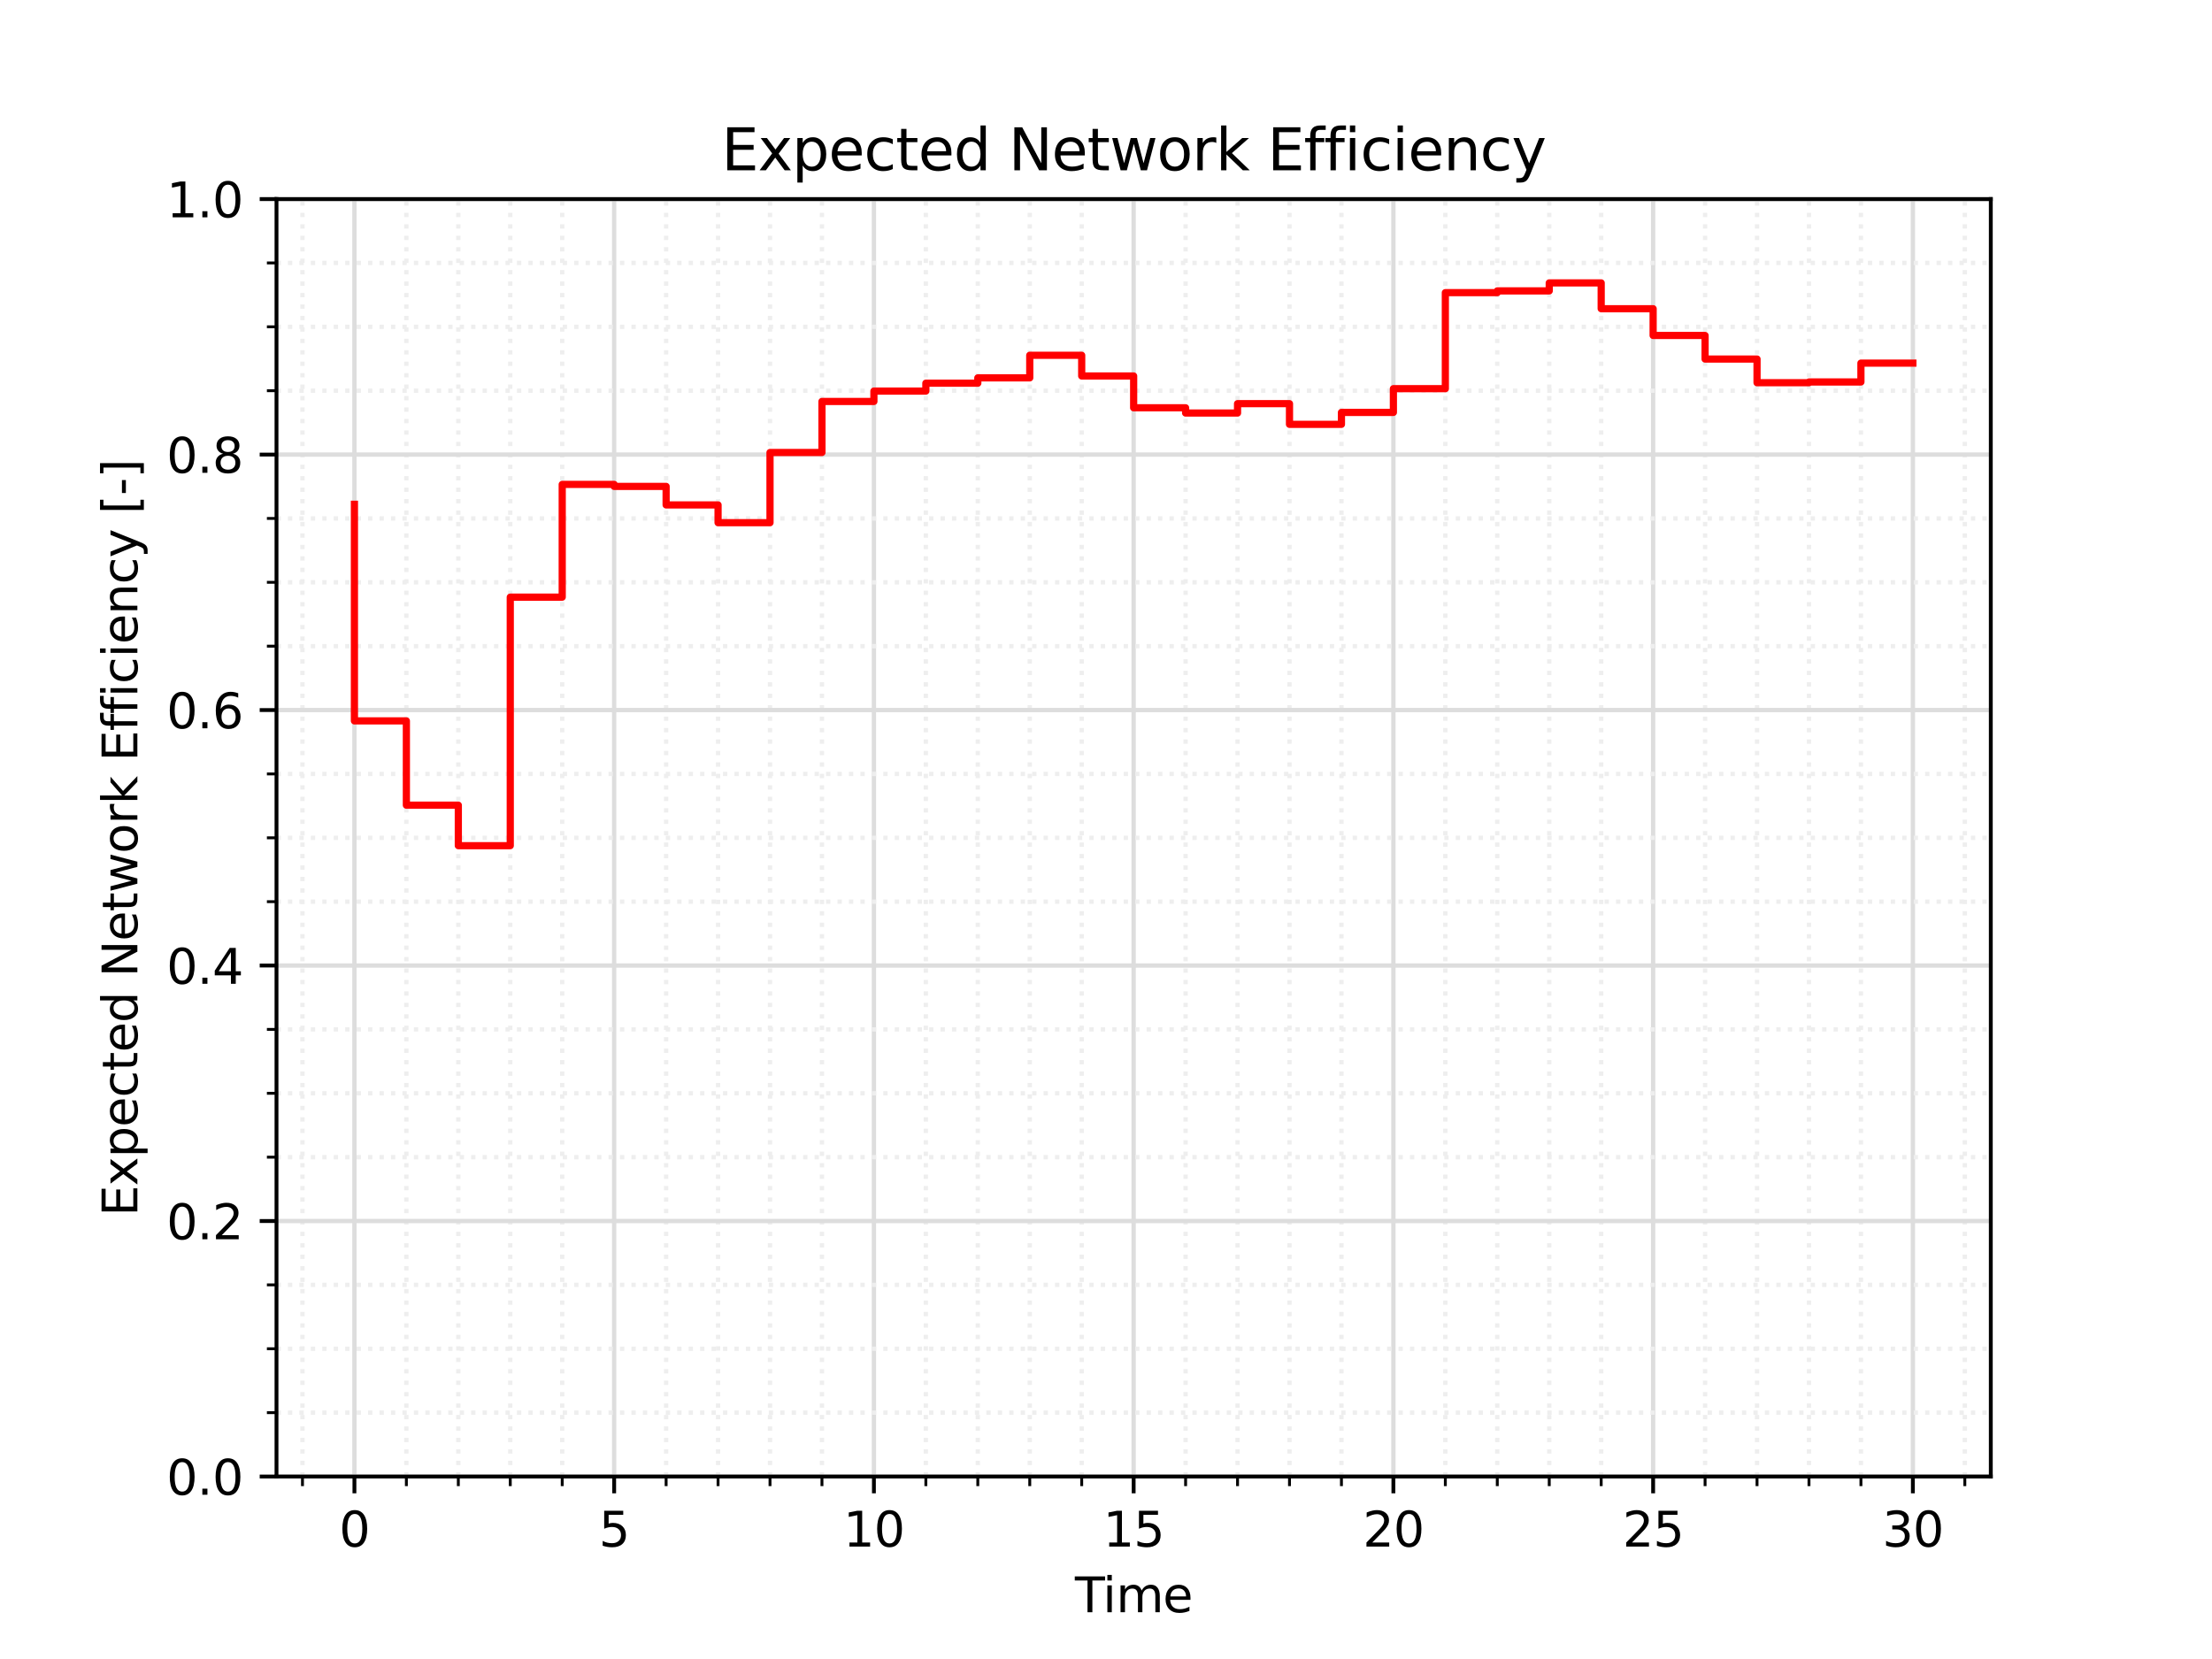 <?xml version="1.0" encoding="utf-8" standalone="no"?>
<!DOCTYPE svg PUBLIC "-//W3C//DTD SVG 1.1//EN"
  "http://www.w3.org/Graphics/SVG/1.1/DTD/svg11.dtd">
<svg xmlns:xlink="http://www.w3.org/1999/xlink" width="460.8pt" height="345.6pt" viewBox="0 0 460.8 345.6" xmlns="http://www.w3.org/2000/svg" version="1.1">
 <defs>
  <style type="text/css">*{stroke-linejoin: round; stroke-linecap: butt}</style>
 </defs>
 <g id="figure_1">
  <g id="patch_1">
   <path d="M 0 345.6 
L 460.8 345.6 
L 460.8 0 
L 0 0 
z
" style="fill: #ffffff"/>
  </g>
  <g id="axes_1">
   <g id="patch_2">
    <path d="M 57.6 307.584 
L 414.72 307.584 
L 414.72 41.472 
L 57.6 41.472 
z
" style="fill: #ffffff"/>
   </g>
   <g id="matplotlib.axis_1">
    <g id="xtick_1">
     <g id="line2d_1">
      <path d="M 73.833 307.584 
L 73.833 41.472 
" clip-path="url(#pdcbb4e82e7)" style="fill: none; stroke: #dddddd; stroke-width: 0.9; stroke-linecap: square"/>
     </g>
     <g id="line2d_2">
      <defs>
       <path id="m1109300e28" d="M 0 0 
L 0 3.5 
" style="stroke: #000000; stroke-width: 0.8"/>
      </defs>
      <g>
       <use xlink:href="#m1109300e28" x="73.833" y="307.584" style="stroke: #000000; stroke-width: 0.8"/>
      </g>
     </g>
     <g id="text_1">
      <!-- 0 -->
      <g transform="translate(70.651 322.182) scale(0.1 -0.1)">
       <defs>
        <path id="DejaVuSans-30" d="M 2034 4250 
Q 1547 4250 1301 3770 
Q 1056 3291 1056 2328 
Q 1056 1369 1301 889 
Q 1547 409 2034 409 
Q 2525 409 2770 889 
Q 3016 1369 3016 2328 
Q 3016 3291 2770 3770 
Q 2525 4250 2034 4250 
z
M 2034 4750 
Q 2819 4750 3233 4129 
Q 3647 3509 3647 2328 
Q 3647 1150 3233 529 
Q 2819 -91 2034 -91 
Q 1250 -91 836 529 
Q 422 1150 422 2328 
Q 422 3509 836 4129 
Q 1250 4750 2034 4750 
z
" transform="scale(0.016)"/>
       </defs>
       <use xlink:href="#DejaVuSans-30"/>
      </g>
     </g>
    </g>
    <g id="xtick_2">
     <g id="line2d_3">
      <path d="M 127.942 307.584 
L 127.942 41.472 
" clip-path="url(#pdcbb4e82e7)" style="fill: none; stroke: #dddddd; stroke-width: 0.9; stroke-linecap: square"/>
     </g>
     <g id="line2d_4">
      <g>
       <use xlink:href="#m1109300e28" x="127.942" y="307.584" style="stroke: #000000; stroke-width: 0.8"/>
      </g>
     </g>
     <g id="text_2">
      <!-- 5 -->
      <g transform="translate(124.761 322.182) scale(0.1 -0.1)">
       <defs>
        <path id="DejaVuSans-35" d="M 691 4666 
L 3169 4666 
L 3169 4134 
L 1269 4134 
L 1269 2991 
Q 1406 3038 1543 3061 
Q 1681 3084 1819 3084 
Q 2600 3084 3056 2656 
Q 3513 2228 3513 1497 
Q 3513 744 3044 326 
Q 2575 -91 1722 -91 
Q 1428 -91 1123 -41 
Q 819 9 494 109 
L 494 744 
Q 775 591 1075 516 
Q 1375 441 1709 441 
Q 2250 441 2565 725 
Q 2881 1009 2881 1497 
Q 2881 1984 2565 2268 
Q 2250 2553 1709 2553 
Q 1456 2553 1204 2497 
Q 953 2441 691 2322 
L 691 4666 
z
" transform="scale(0.016)"/>
       </defs>
       <use xlink:href="#DejaVuSans-35"/>
      </g>
     </g>
    </g>
    <g id="xtick_3">
     <g id="line2d_5">
      <path d="M 182.051 307.584 
L 182.051 41.472 
" clip-path="url(#pdcbb4e82e7)" style="fill: none; stroke: #dddddd; stroke-width: 0.9; stroke-linecap: square"/>
     </g>
     <g id="line2d_6">
      <g>
       <use xlink:href="#m1109300e28" x="182.051" y="307.584" style="stroke: #000000; stroke-width: 0.8"/>
      </g>
     </g>
     <g id="text_3">
      <!-- 10 -->
      <g transform="translate(175.688 322.182) scale(0.1 -0.1)">
       <defs>
        <path id="DejaVuSans-31" d="M 794 531 
L 1825 531 
L 1825 4091 
L 703 3866 
L 703 4441 
L 1819 4666 
L 2450 4666 
L 2450 531 
L 3481 531 
L 3481 0 
L 794 0 
L 794 531 
z
" transform="scale(0.016)"/>
       </defs>
       <use xlink:href="#DejaVuSans-31"/>
       <use xlink:href="#DejaVuSans-30" x="63.623"/>
      </g>
     </g>
    </g>
    <g id="xtick_4">
     <g id="line2d_7">
      <path d="M 236.16 307.584 
L 236.16 41.472 
" clip-path="url(#pdcbb4e82e7)" style="fill: none; stroke: #dddddd; stroke-width: 0.9; stroke-linecap: square"/>
     </g>
     <g id="line2d_8">
      <g>
       <use xlink:href="#m1109300e28" x="236.16" y="307.584" style="stroke: #000000; stroke-width: 0.8"/>
      </g>
     </g>
     <g id="text_4">
      <!-- 15 -->
      <g transform="translate(229.798 322.182) scale(0.1 -0.1)">
       <use xlink:href="#DejaVuSans-31"/>
       <use xlink:href="#DejaVuSans-35" x="63.623"/>
      </g>
     </g>
    </g>
    <g id="xtick_5">
     <g id="line2d_9">
      <path d="M 290.269 307.584 
L 290.269 41.472 
" clip-path="url(#pdcbb4e82e7)" style="fill: none; stroke: #dddddd; stroke-width: 0.9; stroke-linecap: square"/>
     </g>
     <g id="line2d_10">
      <g>
       <use xlink:href="#m1109300e28" x="290.269" y="307.584" style="stroke: #000000; stroke-width: 0.8"/>
      </g>
     </g>
     <g id="text_5">
      <!-- 20 -->
      <g transform="translate(283.907 322.182) scale(0.1 -0.1)">
       <defs>
        <path id="DejaVuSans-32" d="M 1228 531 
L 3431 531 
L 3431 0 
L 469 0 
L 469 531 
Q 828 903 1448 1529 
Q 2069 2156 2228 2338 
Q 2531 2678 2651 2914 
Q 2772 3150 2772 3378 
Q 2772 3750 2511 3984 
Q 2250 4219 1831 4219 
Q 1534 4219 1204 4116 
Q 875 4013 500 3803 
L 500 4441 
Q 881 4594 1212 4672 
Q 1544 4750 1819 4750 
Q 2544 4750 2975 4387 
Q 3406 4025 3406 3419 
Q 3406 3131 3298 2873 
Q 3191 2616 2906 2266 
Q 2828 2175 2409 1742 
Q 1991 1309 1228 531 
z
" transform="scale(0.016)"/>
       </defs>
       <use xlink:href="#DejaVuSans-32"/>
       <use xlink:href="#DejaVuSans-30" x="63.623"/>
      </g>
     </g>
    </g>
    <g id="xtick_6">
     <g id="line2d_11">
      <path d="M 344.378 307.584 
L 344.378 41.472 
" clip-path="url(#pdcbb4e82e7)" style="fill: none; stroke: #dddddd; stroke-width: 0.9; stroke-linecap: square"/>
     </g>
     <g id="line2d_12">
      <g>
       <use xlink:href="#m1109300e28" x="344.378" y="307.584" style="stroke: #000000; stroke-width: 0.8"/>
      </g>
     </g>
     <g id="text_6">
      <!-- 25 -->
      <g transform="translate(338.016 322.182) scale(0.1 -0.1)">
       <use xlink:href="#DejaVuSans-32"/>
       <use xlink:href="#DejaVuSans-35" x="63.623"/>
      </g>
     </g>
    </g>
    <g id="xtick_7">
     <g id="line2d_13">
      <path d="M 398.487 307.584 
L 398.487 41.472 
" clip-path="url(#pdcbb4e82e7)" style="fill: none; stroke: #dddddd; stroke-width: 0.9; stroke-linecap: square"/>
     </g>
     <g id="line2d_14">
      <g>
       <use xlink:href="#m1109300e28" x="398.487" y="307.584" style="stroke: #000000; stroke-width: 0.8"/>
      </g>
     </g>
     <g id="text_7">
      <!-- 30 -->
      <g transform="translate(392.125 322.182) scale(0.1 -0.1)">
       <defs>
        <path id="DejaVuSans-33" d="M 2597 2516 
Q 3050 2419 3304 2112 
Q 3559 1806 3559 1356 
Q 3559 666 3084 287 
Q 2609 -91 1734 -91 
Q 1441 -91 1130 -33 
Q 819 25 488 141 
L 488 750 
Q 750 597 1062 519 
Q 1375 441 1716 441 
Q 2309 441 2620 675 
Q 2931 909 2931 1356 
Q 2931 1769 2642 2001 
Q 2353 2234 1838 2234 
L 1294 2234 
L 1294 2753 
L 1863 2753 
Q 2328 2753 2575 2939 
Q 2822 3125 2822 3475 
Q 2822 3834 2567 4026 
Q 2313 4219 1838 4219 
Q 1578 4219 1281 4162 
Q 984 4106 628 3988 
L 628 4550 
Q 988 4650 1302 4700 
Q 1616 4750 1894 4750 
Q 2613 4750 3031 4423 
Q 3450 4097 3450 3541 
Q 3450 3153 3228 2886 
Q 3006 2619 2597 2516 
z
" transform="scale(0.016)"/>
       </defs>
       <use xlink:href="#DejaVuSans-33"/>
       <use xlink:href="#DejaVuSans-30" x="63.623"/>
      </g>
     </g>
    </g>
    <g id="xtick_8">
     <g id="line2d_15">
      <path d="M 63.011 307.584 
L 63.011 41.472 
" clip-path="url(#pdcbb4e82e7)" style="fill: none; stroke-dasharray: 0.9,1.485; stroke-dashoffset: 0; stroke: #eeeeee; stroke-width: 0.9"/>
     </g>
     <g id="line2d_16">
      <defs>
       <path id="m5e6db4adbf" d="M 0 0 
L 0 2 
" style="stroke: #000000; stroke-width: 0.6"/>
      </defs>
      <g>
       <use xlink:href="#m5e6db4adbf" x="63.011" y="307.584" style="stroke: #000000; stroke-width: 0.6"/>
      </g>
     </g>
    </g>
    <g id="xtick_9">
     <g id="line2d_17">
      <path d="M 84.655 307.584 
L 84.655 41.472 
" clip-path="url(#pdcbb4e82e7)" style="fill: none; stroke-dasharray: 0.9,1.485; stroke-dashoffset: 0; stroke: #eeeeee; stroke-width: 0.9"/>
     </g>
     <g id="line2d_18">
      <g>
       <use xlink:href="#m5e6db4adbf" x="84.655" y="307.584" style="stroke: #000000; stroke-width: 0.6"/>
      </g>
     </g>
    </g>
    <g id="xtick_10">
     <g id="line2d_19">
      <path d="M 95.476 307.584 
L 95.476 41.472 
" clip-path="url(#pdcbb4e82e7)" style="fill: none; stroke-dasharray: 0.9,1.485; stroke-dashoffset: 0; stroke: #eeeeee; stroke-width: 0.9"/>
     </g>
     <g id="line2d_20">
      <g>
       <use xlink:href="#m5e6db4adbf" x="95.476" y="307.584" style="stroke: #000000; stroke-width: 0.6"/>
      </g>
     </g>
    </g>
    <g id="xtick_11">
     <g id="line2d_21">
      <path d="M 106.298 307.584 
L 106.298 41.472 
" clip-path="url(#pdcbb4e82e7)" style="fill: none; stroke-dasharray: 0.9,1.485; stroke-dashoffset: 0; stroke: #eeeeee; stroke-width: 0.9"/>
     </g>
     <g id="line2d_22">
      <g>
       <use xlink:href="#m5e6db4adbf" x="106.298" y="307.584" style="stroke: #000000; stroke-width: 0.6"/>
      </g>
     </g>
    </g>
    <g id="xtick_12">
     <g id="line2d_23">
      <path d="M 117.12 307.584 
L 117.12 41.472 
" clip-path="url(#pdcbb4e82e7)" style="fill: none; stroke-dasharray: 0.9,1.485; stroke-dashoffset: 0; stroke: #eeeeee; stroke-width: 0.9"/>
     </g>
     <g id="line2d_24">
      <g>
       <use xlink:href="#m5e6db4adbf" x="117.12" y="307.584" style="stroke: #000000; stroke-width: 0.6"/>
      </g>
     </g>
    </g>
    <g id="xtick_13">
     <g id="line2d_25">
      <path d="M 138.764 307.584 
L 138.764 41.472 
" clip-path="url(#pdcbb4e82e7)" style="fill: none; stroke-dasharray: 0.9,1.485; stroke-dashoffset: 0; stroke: #eeeeee; stroke-width: 0.9"/>
     </g>
     <g id="line2d_26">
      <g>
       <use xlink:href="#m5e6db4adbf" x="138.764" y="307.584" style="stroke: #000000; stroke-width: 0.6"/>
      </g>
     </g>
    </g>
    <g id="xtick_14">
     <g id="line2d_27">
      <path d="M 149.585 307.584 
L 149.585 41.472 
" clip-path="url(#pdcbb4e82e7)" style="fill: none; stroke-dasharray: 0.9,1.485; stroke-dashoffset: 0; stroke: #eeeeee; stroke-width: 0.9"/>
     </g>
     <g id="line2d_28">
      <g>
       <use xlink:href="#m5e6db4adbf" x="149.585" y="307.584" style="stroke: #000000; stroke-width: 0.6"/>
      </g>
     </g>
    </g>
    <g id="xtick_15">
     <g id="line2d_29">
      <path d="M 160.407 307.584 
L 160.407 41.472 
" clip-path="url(#pdcbb4e82e7)" style="fill: none; stroke-dasharray: 0.9,1.485; stroke-dashoffset: 0; stroke: #eeeeee; stroke-width: 0.9"/>
     </g>
     <g id="line2d_30">
      <g>
       <use xlink:href="#m5e6db4adbf" x="160.407" y="307.584" style="stroke: #000000; stroke-width: 0.6"/>
      </g>
     </g>
    </g>
    <g id="xtick_16">
     <g id="line2d_31">
      <path d="M 171.229 307.584 
L 171.229 41.472 
" clip-path="url(#pdcbb4e82e7)" style="fill: none; stroke-dasharray: 0.9,1.485; stroke-dashoffset: 0; stroke: #eeeeee; stroke-width: 0.9"/>
     </g>
     <g id="line2d_32">
      <g>
       <use xlink:href="#m5e6db4adbf" x="171.229" y="307.584" style="stroke: #000000; stroke-width: 0.6"/>
      </g>
     </g>
    </g>
    <g id="xtick_17">
     <g id="line2d_33">
      <path d="M 192.873 307.584 
L 192.873 41.472 
" clip-path="url(#pdcbb4e82e7)" style="fill: none; stroke-dasharray: 0.9,1.485; stroke-dashoffset: 0; stroke: #eeeeee; stroke-width: 0.9"/>
     </g>
     <g id="line2d_34">
      <g>
       <use xlink:href="#m5e6db4adbf" x="192.873" y="307.584" style="stroke: #000000; stroke-width: 0.6"/>
      </g>
     </g>
    </g>
    <g id="xtick_18">
     <g id="line2d_35">
      <path d="M 203.695 307.584 
L 203.695 41.472 
" clip-path="url(#pdcbb4e82e7)" style="fill: none; stroke-dasharray: 0.9,1.485; stroke-dashoffset: 0; stroke: #eeeeee; stroke-width: 0.9"/>
     </g>
     <g id="line2d_36">
      <g>
       <use xlink:href="#m5e6db4adbf" x="203.695" y="307.584" style="stroke: #000000; stroke-width: 0.6"/>
      </g>
     </g>
    </g>
    <g id="xtick_19">
     <g id="line2d_37">
      <path d="M 214.516 307.584 
L 214.516 41.472 
" clip-path="url(#pdcbb4e82e7)" style="fill: none; stroke-dasharray: 0.9,1.485; stroke-dashoffset: 0; stroke: #eeeeee; stroke-width: 0.9"/>
     </g>
     <g id="line2d_38">
      <g>
       <use xlink:href="#m5e6db4adbf" x="214.516" y="307.584" style="stroke: #000000; stroke-width: 0.6"/>
      </g>
     </g>
    </g>
    <g id="xtick_20">
     <g id="line2d_39">
      <path d="M 225.338 307.584 
L 225.338 41.472 
" clip-path="url(#pdcbb4e82e7)" style="fill: none; stroke-dasharray: 0.9,1.485; stroke-dashoffset: 0; stroke: #eeeeee; stroke-width: 0.9"/>
     </g>
     <g id="line2d_40">
      <g>
       <use xlink:href="#m5e6db4adbf" x="225.338" y="307.584" style="stroke: #000000; stroke-width: 0.6"/>
      </g>
     </g>
    </g>
    <g id="xtick_21">
     <g id="line2d_41">
      <path d="M 246.982 307.584 
L 246.982 41.472 
" clip-path="url(#pdcbb4e82e7)" style="fill: none; stroke-dasharray: 0.9,1.485; stroke-dashoffset: 0; stroke: #eeeeee; stroke-width: 0.9"/>
     </g>
     <g id="line2d_42">
      <g>
       <use xlink:href="#m5e6db4adbf" x="246.982" y="307.584" style="stroke: #000000; stroke-width: 0.6"/>
      </g>
     </g>
    </g>
    <g id="xtick_22">
     <g id="line2d_43">
      <path d="M 257.804 307.584 
L 257.804 41.472 
" clip-path="url(#pdcbb4e82e7)" style="fill: none; stroke-dasharray: 0.9,1.485; stroke-dashoffset: 0; stroke: #eeeeee; stroke-width: 0.9"/>
     </g>
     <g id="line2d_44">
      <g>
       <use xlink:href="#m5e6db4adbf" x="257.804" y="307.584" style="stroke: #000000; stroke-width: 0.6"/>
      </g>
     </g>
    </g>
    <g id="xtick_23">
     <g id="line2d_45">
      <path d="M 268.625 307.584 
L 268.625 41.472 
" clip-path="url(#pdcbb4e82e7)" style="fill: none; stroke-dasharray: 0.9,1.485; stroke-dashoffset: 0; stroke: #eeeeee; stroke-width: 0.9"/>
     </g>
     <g id="line2d_46">
      <g>
       <use xlink:href="#m5e6db4adbf" x="268.625" y="307.584" style="stroke: #000000; stroke-width: 0.6"/>
      </g>
     </g>
    </g>
    <g id="xtick_24">
     <g id="line2d_47">
      <path d="M 279.447 307.584 
L 279.447 41.472 
" clip-path="url(#pdcbb4e82e7)" style="fill: none; stroke-dasharray: 0.9,1.485; stroke-dashoffset: 0; stroke: #eeeeee; stroke-width: 0.9"/>
     </g>
     <g id="line2d_48">
      <g>
       <use xlink:href="#m5e6db4adbf" x="279.447" y="307.584" style="stroke: #000000; stroke-width: 0.6"/>
      </g>
     </g>
    </g>
    <g id="xtick_25">
     <g id="line2d_49">
      <path d="M 301.091 307.584 
L 301.091 41.472 
" clip-path="url(#pdcbb4e82e7)" style="fill: none; stroke-dasharray: 0.9,1.485; stroke-dashoffset: 0; stroke: #eeeeee; stroke-width: 0.9"/>
     </g>
     <g id="line2d_50">
      <g>
       <use xlink:href="#m5e6db4adbf" x="301.091" y="307.584" style="stroke: #000000; stroke-width: 0.6"/>
      </g>
     </g>
    </g>
    <g id="xtick_26">
     <g id="line2d_51">
      <path d="M 311.913 307.584 
L 311.913 41.472 
" clip-path="url(#pdcbb4e82e7)" style="fill: none; stroke-dasharray: 0.9,1.485; stroke-dashoffset: 0; stroke: #eeeeee; stroke-width: 0.9"/>
     </g>
     <g id="line2d_52">
      <g>
       <use xlink:href="#m5e6db4adbf" x="311.913" y="307.584" style="stroke: #000000; stroke-width: 0.6"/>
      </g>
     </g>
    </g>
    <g id="xtick_27">
     <g id="line2d_53">
      <path d="M 322.735 307.584 
L 322.735 41.472 
" clip-path="url(#pdcbb4e82e7)" style="fill: none; stroke-dasharray: 0.9,1.485; stroke-dashoffset: 0; stroke: #eeeeee; stroke-width: 0.9"/>
     </g>
     <g id="line2d_54">
      <g>
       <use xlink:href="#m5e6db4adbf" x="322.735" y="307.584" style="stroke: #000000; stroke-width: 0.6"/>
      </g>
     </g>
    </g>
    <g id="xtick_28">
     <g id="line2d_55">
      <path d="M 333.556 307.584 
L 333.556 41.472 
" clip-path="url(#pdcbb4e82e7)" style="fill: none; stroke-dasharray: 0.9,1.485; stroke-dashoffset: 0; stroke: #eeeeee; stroke-width: 0.9"/>
     </g>
     <g id="line2d_56">
      <g>
       <use xlink:href="#m5e6db4adbf" x="333.556" y="307.584" style="stroke: #000000; stroke-width: 0.6"/>
      </g>
     </g>
    </g>
    <g id="xtick_29">
     <g id="line2d_57">
      <path d="M 355.2 307.584 
L 355.2 41.472 
" clip-path="url(#pdcbb4e82e7)" style="fill: none; stroke-dasharray: 0.9,1.485; stroke-dashoffset: 0; stroke: #eeeeee; stroke-width: 0.9"/>
     </g>
     <g id="line2d_58">
      <g>
       <use xlink:href="#m5e6db4adbf" x="355.2" y="307.584" style="stroke: #000000; stroke-width: 0.6"/>
      </g>
     </g>
    </g>
    <g id="xtick_30">
     <g id="line2d_59">
      <path d="M 366.022 307.584 
L 366.022 41.472 
" clip-path="url(#pdcbb4e82e7)" style="fill: none; stroke-dasharray: 0.9,1.485; stroke-dashoffset: 0; stroke: #eeeeee; stroke-width: 0.9"/>
     </g>
     <g id="line2d_60">
      <g>
       <use xlink:href="#m5e6db4adbf" x="366.022" y="307.584" style="stroke: #000000; stroke-width: 0.6"/>
      </g>
     </g>
    </g>
    <g id="xtick_31">
     <g id="line2d_61">
      <path d="M 376.844 307.584 
L 376.844 41.472 
" clip-path="url(#pdcbb4e82e7)" style="fill: none; stroke-dasharray: 0.9,1.485; stroke-dashoffset: 0; stroke: #eeeeee; stroke-width: 0.9"/>
     </g>
     <g id="line2d_62">
      <g>
       <use xlink:href="#m5e6db4adbf" x="376.844" y="307.584" style="stroke: #000000; stroke-width: 0.6"/>
      </g>
     </g>
    </g>
    <g id="xtick_32">
     <g id="line2d_63">
      <path d="M 387.665 307.584 
L 387.665 41.472 
" clip-path="url(#pdcbb4e82e7)" style="fill: none; stroke-dasharray: 0.9,1.485; stroke-dashoffset: 0; stroke: #eeeeee; stroke-width: 0.9"/>
     </g>
     <g id="line2d_64">
      <g>
       <use xlink:href="#m5e6db4adbf" x="387.665" y="307.584" style="stroke: #000000; stroke-width: 0.6"/>
      </g>
     </g>
    </g>
    <g id="xtick_33">
     <g id="line2d_65">
      <path d="M 409.309 307.584 
L 409.309 41.472 
" clip-path="url(#pdcbb4e82e7)" style="fill: none; stroke-dasharray: 0.9,1.485; stroke-dashoffset: 0; stroke: #eeeeee; stroke-width: 0.9"/>
     </g>
     <g id="line2d_66">
      <g>
       <use xlink:href="#m5e6db4adbf" x="409.309" y="307.584" style="stroke: #000000; stroke-width: 0.6"/>
      </g>
     </g>
    </g>
    <g id="text_8">
     <!-- Time -->
     <g transform="translate(223.926 335.861) scale(0.1 -0.1)">
      <defs>
       <path id="DejaVuSans-54" d="M -19 4666 
L 3928 4666 
L 3928 4134 
L 2272 4134 
L 2272 0 
L 1638 0 
L 1638 4134 
L -19 4134 
L -19 4666 
z
" transform="scale(0.016)"/>
       <path id="DejaVuSans-69" d="M 603 3500 
L 1178 3500 
L 1178 0 
L 603 0 
L 603 3500 
z
M 603 4863 
L 1178 4863 
L 1178 4134 
L 603 4134 
L 603 4863 
z
" transform="scale(0.016)"/>
       <path id="DejaVuSans-6d" d="M 3328 2828 
Q 3544 3216 3844 3400 
Q 4144 3584 4550 3584 
Q 5097 3584 5394 3201 
Q 5691 2819 5691 2113 
L 5691 0 
L 5113 0 
L 5113 2094 
Q 5113 2597 4934 2840 
Q 4756 3084 4391 3084 
Q 3944 3084 3684 2787 
Q 3425 2491 3425 1978 
L 3425 0 
L 2847 0 
L 2847 2094 
Q 2847 2600 2669 2842 
Q 2491 3084 2119 3084 
Q 1678 3084 1418 2786 
Q 1159 2488 1159 1978 
L 1159 0 
L 581 0 
L 581 3500 
L 1159 3500 
L 1159 2956 
Q 1356 3278 1631 3431 
Q 1906 3584 2284 3584 
Q 2666 3584 2933 3390 
Q 3200 3197 3328 2828 
z
" transform="scale(0.016)"/>
       <path id="DejaVuSans-65" d="M 3597 1894 
L 3597 1613 
L 953 1613 
Q 991 1019 1311 708 
Q 1631 397 2203 397 
Q 2534 397 2845 478 
Q 3156 559 3463 722 
L 3463 178 
Q 3153 47 2828 -22 
Q 2503 -91 2169 -91 
Q 1331 -91 842 396 
Q 353 884 353 1716 
Q 353 2575 817 3079 
Q 1281 3584 2069 3584 
Q 2775 3584 3186 3129 
Q 3597 2675 3597 1894 
z
M 3022 2063 
Q 3016 2534 2758 2815 
Q 2500 3097 2075 3097 
Q 1594 3097 1305 2825 
Q 1016 2553 972 2059 
L 3022 2063 
z
" transform="scale(0.016)"/>
      </defs>
      <use xlink:href="#DejaVuSans-54"/>
      <use xlink:href="#DejaVuSans-69" x="57.959"/>
      <use xlink:href="#DejaVuSans-6d" x="85.742"/>
      <use xlink:href="#DejaVuSans-65" x="183.154"/>
     </g>
    </g>
   </g>
   <g id="matplotlib.axis_2">
    <g id="ytick_1">
     <g id="line2d_67">
      <path d="M 57.6 307.584 
L 414.72 307.584 
" clip-path="url(#pdcbb4e82e7)" style="fill: none; stroke: #dddddd; stroke-width: 0.9; stroke-linecap: square"/>
     </g>
     <g id="line2d_68">
      <defs>
       <path id="m76400e1d42" d="M 0 0 
L -3.5 0 
" style="stroke: #000000; stroke-width: 0.8"/>
      </defs>
      <g>
       <use xlink:href="#m76400e1d42" x="57.6" y="307.584" style="stroke: #000000; stroke-width: 0.8"/>
      </g>
     </g>
     <g id="text_9">
      <!-- 0.0 -->
      <g transform="translate(34.697 311.383) scale(0.1 -0.1)">
       <defs>
        <path id="DejaVuSans-2e" d="M 684 794 
L 1344 794 
L 1344 0 
L 684 0 
L 684 794 
z
" transform="scale(0.016)"/>
       </defs>
       <use xlink:href="#DejaVuSans-30"/>
       <use xlink:href="#DejaVuSans-2e" x="63.623"/>
       <use xlink:href="#DejaVuSans-30" x="95.41"/>
      </g>
     </g>
    </g>
    <g id="ytick_2">
     <g id="line2d_69">
      <path d="M 57.6 254.362 
L 414.72 254.362 
" clip-path="url(#pdcbb4e82e7)" style="fill: none; stroke: #dddddd; stroke-width: 0.9; stroke-linecap: square"/>
     </g>
     <g id="line2d_70">
      <g>
       <use xlink:href="#m76400e1d42" x="57.6" y="254.362" style="stroke: #000000; stroke-width: 0.8"/>
      </g>
     </g>
     <g id="text_10">
      <!-- 0.2 -->
      <g transform="translate(34.697 258.161) scale(0.1 -0.1)">
       <use xlink:href="#DejaVuSans-30"/>
       <use xlink:href="#DejaVuSans-2e" x="63.623"/>
       <use xlink:href="#DejaVuSans-32" x="95.41"/>
      </g>
     </g>
    </g>
    <g id="ytick_3">
     <g id="line2d_71">
      <path d="M 57.6 201.139 
L 414.72 201.139 
" clip-path="url(#pdcbb4e82e7)" style="fill: none; stroke: #dddddd; stroke-width: 0.9; stroke-linecap: square"/>
     </g>
     <g id="line2d_72">
      <g>
       <use xlink:href="#m76400e1d42" x="57.6" y="201.139" style="stroke: #000000; stroke-width: 0.8"/>
      </g>
     </g>
     <g id="text_11">
      <!-- 0.4 -->
      <g transform="translate(34.697 204.938) scale(0.1 -0.1)">
       <defs>
        <path id="DejaVuSans-34" d="M 2419 4116 
L 825 1625 
L 2419 1625 
L 2419 4116 
z
M 2253 4666 
L 3047 4666 
L 3047 1625 
L 3713 1625 
L 3713 1100 
L 3047 1100 
L 3047 0 
L 2419 0 
L 2419 1100 
L 313 1100 
L 313 1709 
L 2253 4666 
z
" transform="scale(0.016)"/>
       </defs>
       <use xlink:href="#DejaVuSans-30"/>
       <use xlink:href="#DejaVuSans-2e" x="63.623"/>
       <use xlink:href="#DejaVuSans-34" x="95.41"/>
      </g>
     </g>
    </g>
    <g id="ytick_4">
     <g id="line2d_73">
      <path d="M 57.6 147.917 
L 414.72 147.917 
" clip-path="url(#pdcbb4e82e7)" style="fill: none; stroke: #dddddd; stroke-width: 0.9; stroke-linecap: square"/>
     </g>
     <g id="line2d_74">
      <g>
       <use xlink:href="#m76400e1d42" x="57.6" y="147.917" style="stroke: #000000; stroke-width: 0.8"/>
      </g>
     </g>
     <g id="text_12">
      <!-- 0.6 -->
      <g transform="translate(34.697 151.716) scale(0.1 -0.1)">
       <defs>
        <path id="DejaVuSans-36" d="M 2113 2584 
Q 1688 2584 1439 2293 
Q 1191 2003 1191 1497 
Q 1191 994 1439 701 
Q 1688 409 2113 409 
Q 2538 409 2786 701 
Q 3034 994 3034 1497 
Q 3034 2003 2786 2293 
Q 2538 2584 2113 2584 
z
M 3366 4563 
L 3366 3988 
Q 3128 4100 2886 4159 
Q 2644 4219 2406 4219 
Q 1781 4219 1451 3797 
Q 1122 3375 1075 2522 
Q 1259 2794 1537 2939 
Q 1816 3084 2150 3084 
Q 2853 3084 3261 2657 
Q 3669 2231 3669 1497 
Q 3669 778 3244 343 
Q 2819 -91 2113 -91 
Q 1303 -91 875 529 
Q 447 1150 447 2328 
Q 447 3434 972 4092 
Q 1497 4750 2381 4750 
Q 2619 4750 2861 4703 
Q 3103 4656 3366 4563 
z
" transform="scale(0.016)"/>
       </defs>
       <use xlink:href="#DejaVuSans-30"/>
       <use xlink:href="#DejaVuSans-2e" x="63.623"/>
       <use xlink:href="#DejaVuSans-36" x="95.41"/>
      </g>
     </g>
    </g>
    <g id="ytick_5">
     <g id="line2d_75">
      <path d="M 57.6 94.694 
L 414.72 94.694 
" clip-path="url(#pdcbb4e82e7)" style="fill: none; stroke: #dddddd; stroke-width: 0.9; stroke-linecap: square"/>
     </g>
     <g id="line2d_76">
      <g>
       <use xlink:href="#m76400e1d42" x="57.6" y="94.694" style="stroke: #000000; stroke-width: 0.8"/>
      </g>
     </g>
     <g id="text_13">
      <!-- 0.8 -->
      <g transform="translate(34.697 98.494) scale(0.1 -0.1)">
       <defs>
        <path id="DejaVuSans-38" d="M 2034 2216 
Q 1584 2216 1326 1975 
Q 1069 1734 1069 1313 
Q 1069 891 1326 650 
Q 1584 409 2034 409 
Q 2484 409 2743 651 
Q 3003 894 3003 1313 
Q 3003 1734 2745 1975 
Q 2488 2216 2034 2216 
z
M 1403 2484 
Q 997 2584 770 2862 
Q 544 3141 544 3541 
Q 544 4100 942 4425 
Q 1341 4750 2034 4750 
Q 2731 4750 3128 4425 
Q 3525 4100 3525 3541 
Q 3525 3141 3298 2862 
Q 3072 2584 2669 2484 
Q 3125 2378 3379 2068 
Q 3634 1759 3634 1313 
Q 3634 634 3220 271 
Q 2806 -91 2034 -91 
Q 1263 -91 848 271 
Q 434 634 434 1313 
Q 434 1759 690 2068 
Q 947 2378 1403 2484 
z
M 1172 3481 
Q 1172 3119 1398 2916 
Q 1625 2713 2034 2713 
Q 2441 2713 2670 2916 
Q 2900 3119 2900 3481 
Q 2900 3844 2670 4047 
Q 2441 4250 2034 4250 
Q 1625 4250 1398 4047 
Q 1172 3844 1172 3481 
z
" transform="scale(0.016)"/>
       </defs>
       <use xlink:href="#DejaVuSans-30"/>
       <use xlink:href="#DejaVuSans-2e" x="63.623"/>
       <use xlink:href="#DejaVuSans-38" x="95.41"/>
      </g>
     </g>
    </g>
    <g id="ytick_6">
     <g id="line2d_77">
      <path d="M 57.6 41.472 
L 414.72 41.472 
" clip-path="url(#pdcbb4e82e7)" style="fill: none; stroke: #dddddd; stroke-width: 0.9; stroke-linecap: square"/>
     </g>
     <g id="line2d_78">
      <g>
       <use xlink:href="#m76400e1d42" x="57.6" y="41.472" style="stroke: #000000; stroke-width: 0.8"/>
      </g>
     </g>
     <g id="text_14">
      <!-- 1.0 -->
      <g transform="translate(34.697 45.271) scale(0.1 -0.1)">
       <use xlink:href="#DejaVuSans-31"/>
       <use xlink:href="#DejaVuSans-2e" x="63.623"/>
       <use xlink:href="#DejaVuSans-30" x="95.41"/>
      </g>
     </g>
    </g>
    <g id="ytick_7">
     <g id="line2d_79">
      <path d="M 57.6 294.278 
L 414.72 294.278 
" clip-path="url(#pdcbb4e82e7)" style="fill: none; stroke-dasharray: 0.9,1.485; stroke-dashoffset: 0; stroke: #eeeeee; stroke-width: 0.9"/>
     </g>
     <g id="line2d_80">
      <defs>
       <path id="m97381ed172" d="M 0 0 
L -2 0 
" style="stroke: #000000; stroke-width: 0.6"/>
      </defs>
      <g>
       <use xlink:href="#m97381ed172" x="57.6" y="294.278" style="stroke: #000000; stroke-width: 0.6"/>
      </g>
     </g>
    </g>
    <g id="ytick_8">
     <g id="line2d_81">
      <path d="M 57.6 280.973 
L 414.72 280.973 
" clip-path="url(#pdcbb4e82e7)" style="fill: none; stroke-dasharray: 0.9,1.485; stroke-dashoffset: 0; stroke: #eeeeee; stroke-width: 0.9"/>
     </g>
     <g id="line2d_82">
      <g>
       <use xlink:href="#m97381ed172" x="57.6" y="280.973" style="stroke: #000000; stroke-width: 0.6"/>
      </g>
     </g>
    </g>
    <g id="ytick_9">
     <g id="line2d_83">
      <path d="M 57.6 267.667 
L 414.72 267.667 
" clip-path="url(#pdcbb4e82e7)" style="fill: none; stroke-dasharray: 0.9,1.485; stroke-dashoffset: 0; stroke: #eeeeee; stroke-width: 0.9"/>
     </g>
     <g id="line2d_84">
      <g>
       <use xlink:href="#m97381ed172" x="57.6" y="267.667" style="stroke: #000000; stroke-width: 0.6"/>
      </g>
     </g>
    </g>
    <g id="ytick_10">
     <g id="line2d_85">
      <path d="M 57.6 241.056 
L 414.72 241.056 
" clip-path="url(#pdcbb4e82e7)" style="fill: none; stroke-dasharray: 0.9,1.485; stroke-dashoffset: 0; stroke: #eeeeee; stroke-width: 0.9"/>
     </g>
     <g id="line2d_86">
      <g>
       <use xlink:href="#m97381ed172" x="57.6" y="241.056" style="stroke: #000000; stroke-width: 0.6"/>
      </g>
     </g>
    </g>
    <g id="ytick_11">
     <g id="line2d_87">
      <path d="M 57.6 227.75 
L 414.72 227.75 
" clip-path="url(#pdcbb4e82e7)" style="fill: none; stroke-dasharray: 0.9,1.485; stroke-dashoffset: 0; stroke: #eeeeee; stroke-width: 0.9"/>
     </g>
     <g id="line2d_88">
      <g>
       <use xlink:href="#m97381ed172" x="57.6" y="227.75" style="stroke: #000000; stroke-width: 0.6"/>
      </g>
     </g>
    </g>
    <g id="ytick_12">
     <g id="line2d_89">
      <path d="M 57.6 214.445 
L 414.72 214.445 
" clip-path="url(#pdcbb4e82e7)" style="fill: none; stroke-dasharray: 0.9,1.485; stroke-dashoffset: 0; stroke: #eeeeee; stroke-width: 0.9"/>
     </g>
     <g id="line2d_90">
      <g>
       <use xlink:href="#m97381ed172" x="57.6" y="214.445" style="stroke: #000000; stroke-width: 0.6"/>
      </g>
     </g>
    </g>
    <g id="ytick_13">
     <g id="line2d_91">
      <path d="M 57.6 187.834 
L 414.72 187.834 
" clip-path="url(#pdcbb4e82e7)" style="fill: none; stroke-dasharray: 0.9,1.485; stroke-dashoffset: 0; stroke: #eeeeee; stroke-width: 0.9"/>
     </g>
     <g id="line2d_92">
      <g>
       <use xlink:href="#m97381ed172" x="57.6" y="187.834" style="stroke: #000000; stroke-width: 0.6"/>
      </g>
     </g>
    </g>
    <g id="ytick_14">
     <g id="line2d_93">
      <path d="M 57.6 174.528 
L 414.72 174.528 
" clip-path="url(#pdcbb4e82e7)" style="fill: none; stroke-dasharray: 0.9,1.485; stroke-dashoffset: 0; stroke: #eeeeee; stroke-width: 0.9"/>
     </g>
     <g id="line2d_94">
      <g>
       <use xlink:href="#m97381ed172" x="57.6" y="174.528" style="stroke: #000000; stroke-width: 0.6"/>
      </g>
     </g>
    </g>
    <g id="ytick_15">
     <g id="line2d_95">
      <path d="M 57.6 161.222 
L 414.72 161.222 
" clip-path="url(#pdcbb4e82e7)" style="fill: none; stroke-dasharray: 0.9,1.485; stroke-dashoffset: 0; stroke: #eeeeee; stroke-width: 0.9"/>
     </g>
     <g id="line2d_96">
      <g>
       <use xlink:href="#m97381ed172" x="57.6" y="161.222" style="stroke: #000000; stroke-width: 0.6"/>
      </g>
     </g>
    </g>
    <g id="ytick_16">
     <g id="line2d_97">
      <path d="M 57.6 134.611 
L 414.72 134.611 
" clip-path="url(#pdcbb4e82e7)" style="fill: none; stroke-dasharray: 0.9,1.485; stroke-dashoffset: 0; stroke: #eeeeee; stroke-width: 0.9"/>
     </g>
     <g id="line2d_98">
      <g>
       <use xlink:href="#m97381ed172" x="57.6" y="134.611" style="stroke: #000000; stroke-width: 0.6"/>
      </g>
     </g>
    </g>
    <g id="ytick_17">
     <g id="line2d_99">
      <path d="M 57.6 121.306 
L 414.72 121.306 
" clip-path="url(#pdcbb4e82e7)" style="fill: none; stroke-dasharray: 0.9,1.485; stroke-dashoffset: 0; stroke: #eeeeee; stroke-width: 0.9"/>
     </g>
     <g id="line2d_100">
      <g>
       <use xlink:href="#m97381ed172" x="57.6" y="121.306" style="stroke: #000000; stroke-width: 0.6"/>
      </g>
     </g>
    </g>
    <g id="ytick_18">
     <g id="line2d_101">
      <path d="M 57.6 108 
L 414.72 108 
" clip-path="url(#pdcbb4e82e7)" style="fill: none; stroke-dasharray: 0.9,1.485; stroke-dashoffset: 0; stroke: #eeeeee; stroke-width: 0.9"/>
     </g>
     <g id="line2d_102">
      <g>
       <use xlink:href="#m97381ed172" x="57.6" y="108" style="stroke: #000000; stroke-width: 0.6"/>
      </g>
     </g>
    </g>
    <g id="ytick_19">
     <g id="line2d_103">
      <path d="M 57.6 81.389 
L 414.72 81.389 
" clip-path="url(#pdcbb4e82e7)" style="fill: none; stroke-dasharray: 0.9,1.485; stroke-dashoffset: 0; stroke: #eeeeee; stroke-width: 0.9"/>
     </g>
     <g id="line2d_104">
      <g>
       <use xlink:href="#m97381ed172" x="57.6" y="81.389" style="stroke: #000000; stroke-width: 0.6"/>
      </g>
     </g>
    </g>
    <g id="ytick_20">
     <g id="line2d_105">
      <path d="M 57.6 68.083 
L 414.72 68.083 
" clip-path="url(#pdcbb4e82e7)" style="fill: none; stroke-dasharray: 0.9,1.485; stroke-dashoffset: 0; stroke: #eeeeee; stroke-width: 0.9"/>
     </g>
     <g id="line2d_106">
      <g>
       <use xlink:href="#m97381ed172" x="57.6" y="68.083" style="stroke: #000000; stroke-width: 0.6"/>
      </g>
     </g>
    </g>
    <g id="ytick_21">
     <g id="line2d_107">
      <path d="M 57.6 54.778 
L 414.72 54.778 
" clip-path="url(#pdcbb4e82e7)" style="fill: none; stroke-dasharray: 0.9,1.485; stroke-dashoffset: 0; stroke: #eeeeee; stroke-width: 0.9"/>
     </g>
     <g id="line2d_108">
      <g>
       <use xlink:href="#m97381ed172" x="57.6" y="54.778" style="stroke: #000000; stroke-width: 0.6"/>
      </g>
     </g>
    </g>
    <g id="text_15">
     <!-- Expected Network Efficiency [-] -->
     <g transform="translate(28.617 253.368) rotate(-90) scale(0.1 -0.1)">
      <defs>
       <path id="DejaVuSans-45" d="M 628 4666 
L 3578 4666 
L 3578 4134 
L 1259 4134 
L 1259 2753 
L 3481 2753 
L 3481 2222 
L 1259 2222 
L 1259 531 
L 3634 531 
L 3634 0 
L 628 0 
L 628 4666 
z
" transform="scale(0.016)"/>
       <path id="DejaVuSans-78" d="M 3513 3500 
L 2247 1797 
L 3578 0 
L 2900 0 
L 1881 1375 
L 863 0 
L 184 0 
L 1544 1831 
L 300 3500 
L 978 3500 
L 1906 2253 
L 2834 3500 
L 3513 3500 
z
" transform="scale(0.016)"/>
       <path id="DejaVuSans-70" d="M 1159 525 
L 1159 -1331 
L 581 -1331 
L 581 3500 
L 1159 3500 
L 1159 2969 
Q 1341 3281 1617 3432 
Q 1894 3584 2278 3584 
Q 2916 3584 3314 3078 
Q 3713 2572 3713 1747 
Q 3713 922 3314 415 
Q 2916 -91 2278 -91 
Q 1894 -91 1617 61 
Q 1341 213 1159 525 
z
M 3116 1747 
Q 3116 2381 2855 2742 
Q 2594 3103 2138 3103 
Q 1681 3103 1420 2742 
Q 1159 2381 1159 1747 
Q 1159 1113 1420 752 
Q 1681 391 2138 391 
Q 2594 391 2855 752 
Q 3116 1113 3116 1747 
z
" transform="scale(0.016)"/>
       <path id="DejaVuSans-63" d="M 3122 3366 
L 3122 2828 
Q 2878 2963 2633 3030 
Q 2388 3097 2138 3097 
Q 1578 3097 1268 2742 
Q 959 2388 959 1747 
Q 959 1106 1268 751 
Q 1578 397 2138 397 
Q 2388 397 2633 464 
Q 2878 531 3122 666 
L 3122 134 
Q 2881 22 2623 -34 
Q 2366 -91 2075 -91 
Q 1284 -91 818 406 
Q 353 903 353 1747 
Q 353 2603 823 3093 
Q 1294 3584 2113 3584 
Q 2378 3584 2631 3529 
Q 2884 3475 3122 3366 
z
" transform="scale(0.016)"/>
       <path id="DejaVuSans-74" d="M 1172 4494 
L 1172 3500 
L 2356 3500 
L 2356 3053 
L 1172 3053 
L 1172 1153 
Q 1172 725 1289 603 
Q 1406 481 1766 481 
L 2356 481 
L 2356 0 
L 1766 0 
Q 1100 0 847 248 
Q 594 497 594 1153 
L 594 3053 
L 172 3053 
L 172 3500 
L 594 3500 
L 594 4494 
L 1172 4494 
z
" transform="scale(0.016)"/>
       <path id="DejaVuSans-64" d="M 2906 2969 
L 2906 4863 
L 3481 4863 
L 3481 0 
L 2906 0 
L 2906 525 
Q 2725 213 2448 61 
Q 2172 -91 1784 -91 
Q 1150 -91 751 415 
Q 353 922 353 1747 
Q 353 2572 751 3078 
Q 1150 3584 1784 3584 
Q 2172 3584 2448 3432 
Q 2725 3281 2906 2969 
z
M 947 1747 
Q 947 1113 1208 752 
Q 1469 391 1925 391 
Q 2381 391 2643 752 
Q 2906 1113 2906 1747 
Q 2906 2381 2643 2742 
Q 2381 3103 1925 3103 
Q 1469 3103 1208 2742 
Q 947 2381 947 1747 
z
" transform="scale(0.016)"/>
       <path id="DejaVuSans-20" transform="scale(0.016)"/>
       <path id="DejaVuSans-4e" d="M 628 4666 
L 1478 4666 
L 3547 763 
L 3547 4666 
L 4159 4666 
L 4159 0 
L 3309 0 
L 1241 3903 
L 1241 0 
L 628 0 
L 628 4666 
z
" transform="scale(0.016)"/>
       <path id="DejaVuSans-77" d="M 269 3500 
L 844 3500 
L 1563 769 
L 2278 3500 
L 2956 3500 
L 3675 769 
L 4391 3500 
L 4966 3500 
L 4050 0 
L 3372 0 
L 2619 2869 
L 1863 0 
L 1184 0 
L 269 3500 
z
" transform="scale(0.016)"/>
       <path id="DejaVuSans-6f" d="M 1959 3097 
Q 1497 3097 1228 2736 
Q 959 2375 959 1747 
Q 959 1119 1226 758 
Q 1494 397 1959 397 
Q 2419 397 2687 759 
Q 2956 1122 2956 1747 
Q 2956 2369 2687 2733 
Q 2419 3097 1959 3097 
z
M 1959 3584 
Q 2709 3584 3137 3096 
Q 3566 2609 3566 1747 
Q 3566 888 3137 398 
Q 2709 -91 1959 -91 
Q 1206 -91 779 398 
Q 353 888 353 1747 
Q 353 2609 779 3096 
Q 1206 3584 1959 3584 
z
" transform="scale(0.016)"/>
       <path id="DejaVuSans-72" d="M 2631 2963 
Q 2534 3019 2420 3045 
Q 2306 3072 2169 3072 
Q 1681 3072 1420 2755 
Q 1159 2438 1159 1844 
L 1159 0 
L 581 0 
L 581 3500 
L 1159 3500 
L 1159 2956 
Q 1341 3275 1631 3429 
Q 1922 3584 2338 3584 
Q 2397 3584 2469 3576 
Q 2541 3569 2628 3553 
L 2631 2963 
z
" transform="scale(0.016)"/>
       <path id="DejaVuSans-6b" d="M 581 4863 
L 1159 4863 
L 1159 1991 
L 2875 3500 
L 3609 3500 
L 1753 1863 
L 3688 0 
L 2938 0 
L 1159 1709 
L 1159 0 
L 581 0 
L 581 4863 
z
" transform="scale(0.016)"/>
       <path id="DejaVuSans-66" d="M 2375 4863 
L 2375 4384 
L 1825 4384 
Q 1516 4384 1395 4259 
Q 1275 4134 1275 3809 
L 1275 3500 
L 2222 3500 
L 2222 3053 
L 1275 3053 
L 1275 0 
L 697 0 
L 697 3053 
L 147 3053 
L 147 3500 
L 697 3500 
L 697 3744 
Q 697 4328 969 4595 
Q 1241 4863 1831 4863 
L 2375 4863 
z
" transform="scale(0.016)"/>
       <path id="DejaVuSans-6e" d="M 3513 2113 
L 3513 0 
L 2938 0 
L 2938 2094 
Q 2938 2591 2744 2837 
Q 2550 3084 2163 3084 
Q 1697 3084 1428 2787 
Q 1159 2491 1159 1978 
L 1159 0 
L 581 0 
L 581 3500 
L 1159 3500 
L 1159 2956 
Q 1366 3272 1645 3428 
Q 1925 3584 2291 3584 
Q 2894 3584 3203 3211 
Q 3513 2838 3513 2113 
z
" transform="scale(0.016)"/>
       <path id="DejaVuSans-79" d="M 2059 -325 
Q 1816 -950 1584 -1140 
Q 1353 -1331 966 -1331 
L 506 -1331 
L 506 -850 
L 844 -850 
Q 1081 -850 1212 -737 
Q 1344 -625 1503 -206 
L 1606 56 
L 191 3500 
L 800 3500 
L 1894 763 
L 2988 3500 
L 3597 3500 
L 2059 -325 
z
" transform="scale(0.016)"/>
       <path id="DejaVuSans-5b" d="M 550 4863 
L 1875 4863 
L 1875 4416 
L 1125 4416 
L 1125 -397 
L 1875 -397 
L 1875 -844 
L 550 -844 
L 550 4863 
z
" transform="scale(0.016)"/>
       <path id="DejaVuSans-2d" d="M 313 2009 
L 1997 2009 
L 1997 1497 
L 313 1497 
L 313 2009 
z
" transform="scale(0.016)"/>
       <path id="DejaVuSans-5d" d="M 1947 4863 
L 1947 -844 
L 622 -844 
L 622 -397 
L 1369 -397 
L 1369 4416 
L 622 4416 
L 622 4863 
L 1947 4863 
z
" transform="scale(0.016)"/>
      </defs>
      <use xlink:href="#DejaVuSans-45"/>
      <use xlink:href="#DejaVuSans-78" x="63.184"/>
      <use xlink:href="#DejaVuSans-70" x="122.363"/>
      <use xlink:href="#DejaVuSans-65" x="185.84"/>
      <use xlink:href="#DejaVuSans-63" x="247.363"/>
      <use xlink:href="#DejaVuSans-74" x="302.344"/>
      <use xlink:href="#DejaVuSans-65" x="341.553"/>
      <use xlink:href="#DejaVuSans-64" x="403.076"/>
      <use xlink:href="#DejaVuSans-20" x="466.553"/>
      <use xlink:href="#DejaVuSans-4e" x="498.34"/>
      <use xlink:href="#DejaVuSans-65" x="573.145"/>
      <use xlink:href="#DejaVuSans-74" x="634.668"/>
      <use xlink:href="#DejaVuSans-77" x="673.877"/>
      <use xlink:href="#DejaVuSans-6f" x="755.664"/>
      <use xlink:href="#DejaVuSans-72" x="816.846"/>
      <use xlink:href="#DejaVuSans-6b" x="857.959"/>
      <use xlink:href="#DejaVuSans-20" x="915.869"/>
      <use xlink:href="#DejaVuSans-45" x="947.656"/>
      <use xlink:href="#DejaVuSans-66" x="1010.84"/>
      <use xlink:href="#DejaVuSans-66" x="1046.045"/>
      <use xlink:href="#DejaVuSans-69" x="1081.25"/>
      <use xlink:href="#DejaVuSans-63" x="1109.033"/>
      <use xlink:href="#DejaVuSans-69" x="1164.014"/>
      <use xlink:href="#DejaVuSans-65" x="1191.797"/>
      <use xlink:href="#DejaVuSans-6e" x="1253.32"/>
      <use xlink:href="#DejaVuSans-63" x="1316.699"/>
      <use xlink:href="#DejaVuSans-79" x="1371.68"/>
      <use xlink:href="#DejaVuSans-20" x="1430.859"/>
      <use xlink:href="#DejaVuSans-5b" x="1462.646"/>
      <use xlink:href="#DejaVuSans-2d" x="1501.66"/>
      <use xlink:href="#DejaVuSans-5d" x="1537.744"/>
     </g>
    </g>
   </g>
   <g id="line2d_109">
    <path d="M 73.833 105.046 
L 73.833 150.176 
L 84.655 150.176 
L 84.655 167.731 
L 95.476 167.731 
L 95.476 176.168 
L 106.298 176.168 
L 106.298 124.397 
L 117.12 124.397 
L 117.12 100.91 
L 127.942 100.91 
L 127.942 101.323 
L 138.764 101.323 
L 138.764 105.183 
L 149.585 105.183 
L 149.585 108.885 
L 160.407 108.885 
L 160.407 94.262 
L 171.229 94.262 
L 171.229 83.631 
L 182.051 83.631 
L 182.051 81.467 
L 192.873 81.467 
L 192.873 79.825 
L 203.695 79.825 
L 203.695 78.718 
L 214.516 78.718 
L 214.516 74.01 
L 225.338 74.01 
L 225.338 78.324 
L 236.16 78.324 
L 236.16 84.951 
L 246.982 84.951 
L 246.982 86.043 
L 257.804 86.043 
L 257.804 84.087 
L 268.625 84.087 
L 268.625 88.399 
L 279.447 88.399 
L 279.447 85.912 
L 290.269 85.912 
L 290.269 80.967 
L 301.091 80.967 
L 301.091 60.965 
L 311.913 60.965 
L 311.913 60.599 
L 322.735 60.599 
L 322.735 58.931 
L 333.556 58.931 
L 333.556 64.311 
L 344.378 64.311 
L 344.378 69.885 
L 355.2 69.885 
L 355.2 74.794 
L 366.022 74.794 
L 366.022 79.727 
L 376.844 79.727 
L 376.844 79.571 
L 387.665 79.571 
L 387.665 75.643 
L 398.487 75.643 
" clip-path="url(#pdcbb4e82e7)" style="fill: none; stroke: #ff0000; stroke-width: 1.5; stroke-linecap: square"/>
   </g>
   <g id="patch_3">
    <path d="M 57.6 307.584 
L 57.6 41.472 
" style="fill: none; stroke: #000000; stroke-width: 0.8; stroke-linejoin: miter; stroke-linecap: square"/>
   </g>
   <g id="patch_4">
    <path d="M 414.72 307.584 
L 414.72 41.472 
" style="fill: none; stroke: #000000; stroke-width: 0.8; stroke-linejoin: miter; stroke-linecap: square"/>
   </g>
   <g id="patch_5">
    <path d="M 57.6 307.584 
L 414.72 307.584 
" style="fill: none; stroke: #000000; stroke-width: 0.8; stroke-linejoin: miter; stroke-linecap: square"/>
   </g>
   <g id="patch_6">
    <path d="M 57.6 41.472 
L 414.72 41.472 
" style="fill: none; stroke: #000000; stroke-width: 0.8; stroke-linejoin: miter; stroke-linecap: square"/>
   </g>
   <g id="text_16">
    <!-- Expected Network Efficiency -->
    <g transform="translate(150.306 35.472) scale(0.12 -0.12)">
     <use xlink:href="#DejaVuSans-45"/>
     <use xlink:href="#DejaVuSans-78" x="63.184"/>
     <use xlink:href="#DejaVuSans-70" x="122.363"/>
     <use xlink:href="#DejaVuSans-65" x="185.84"/>
     <use xlink:href="#DejaVuSans-63" x="247.363"/>
     <use xlink:href="#DejaVuSans-74" x="302.344"/>
     <use xlink:href="#DejaVuSans-65" x="341.553"/>
     <use xlink:href="#DejaVuSans-64" x="403.076"/>
     <use xlink:href="#DejaVuSans-20" x="466.553"/>
     <use xlink:href="#DejaVuSans-4e" x="498.34"/>
     <use xlink:href="#DejaVuSans-65" x="573.145"/>
     <use xlink:href="#DejaVuSans-74" x="634.668"/>
     <use xlink:href="#DejaVuSans-77" x="673.877"/>
     <use xlink:href="#DejaVuSans-6f" x="755.664"/>
     <use xlink:href="#DejaVuSans-72" x="816.846"/>
     <use xlink:href="#DejaVuSans-6b" x="857.959"/>
     <use xlink:href="#DejaVuSans-20" x="915.869"/>
     <use xlink:href="#DejaVuSans-45" x="947.656"/>
     <use xlink:href="#DejaVuSans-66" x="1010.84"/>
     <use xlink:href="#DejaVuSans-66" x="1046.045"/>
     <use xlink:href="#DejaVuSans-69" x="1081.25"/>
     <use xlink:href="#DejaVuSans-63" x="1109.033"/>
     <use xlink:href="#DejaVuSans-69" x="1164.014"/>
     <use xlink:href="#DejaVuSans-65" x="1191.797"/>
     <use xlink:href="#DejaVuSans-6e" x="1253.32"/>
     <use xlink:href="#DejaVuSans-63" x="1316.699"/>
     <use xlink:href="#DejaVuSans-79" x="1371.68"/>
    </g>
   </g>
  </g>
 </g>
 <defs>
  <clipPath id="pdcbb4e82e7">
   <rect x="57.6" y="41.472" width="357.12" height="266.112"/>
  </clipPath>
 </defs>
</svg>
